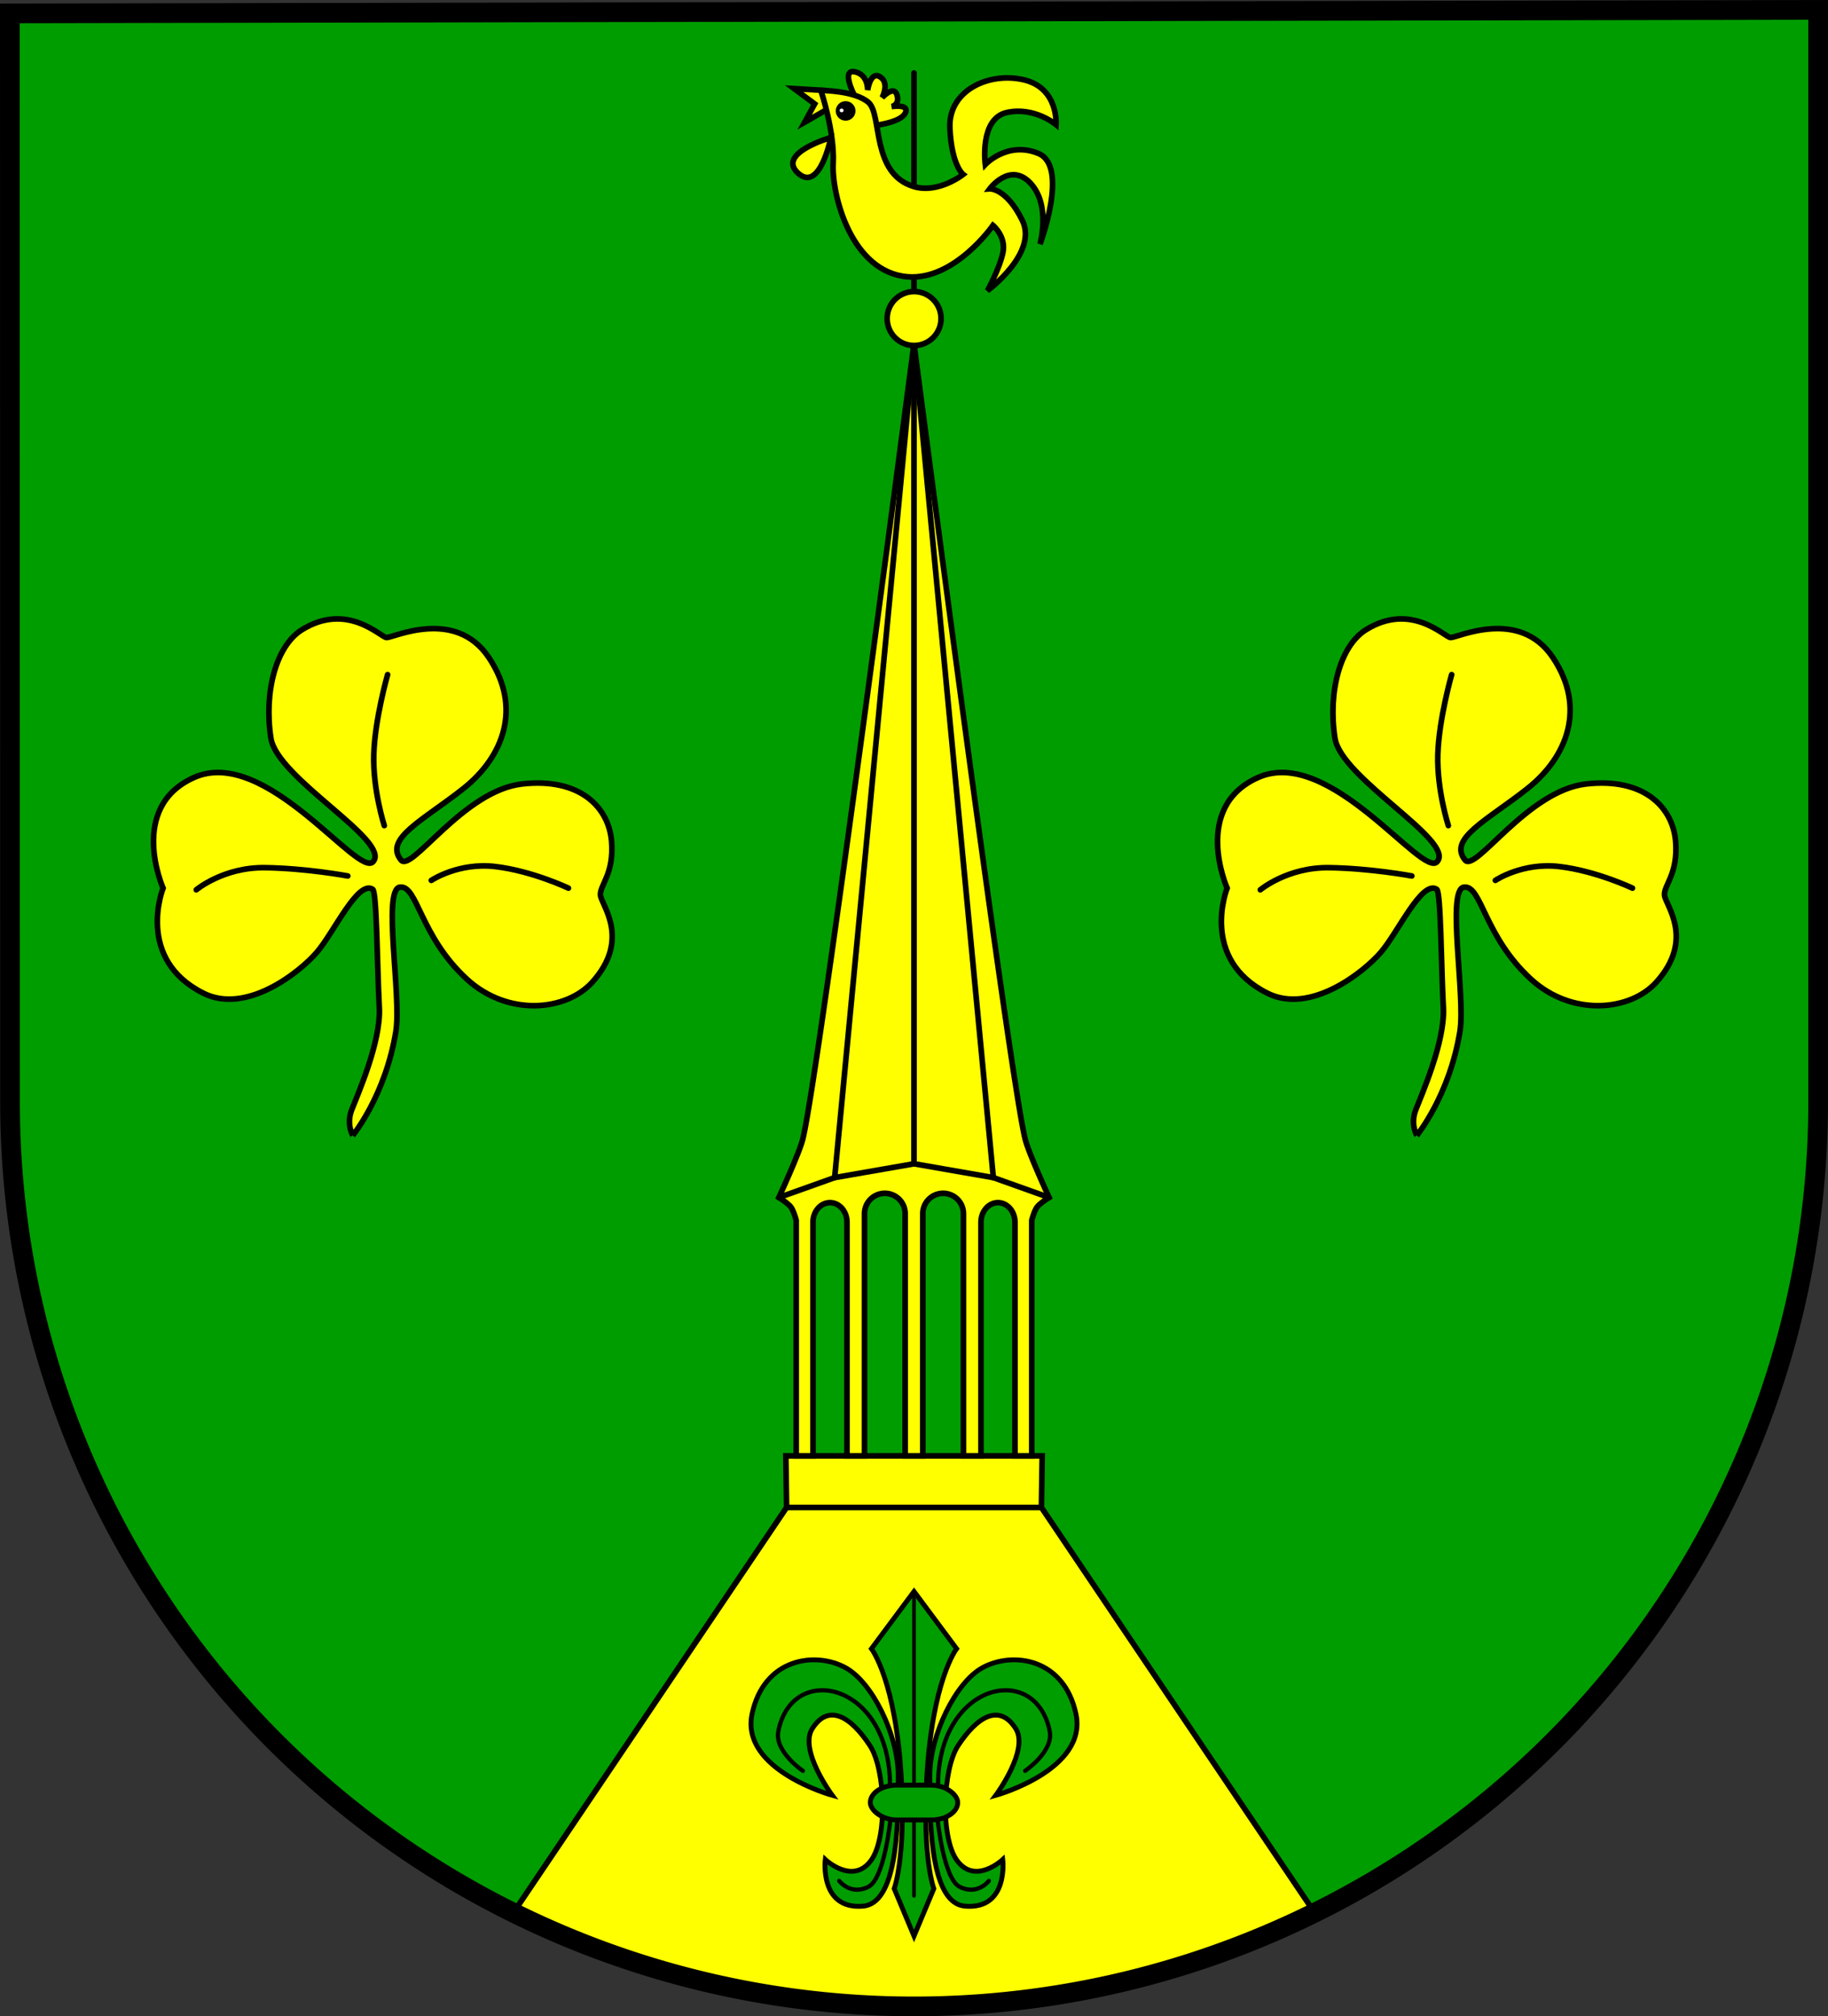 <?xml version="1.0" encoding="UTF-8" standalone="no"?>
<!-- Created with Inkscape (http://www.inkscape.org/) -->

<svg
   width="130.001mm"
   height="143.332mm"
   viewBox="0 0 130.001 143.332"
   version="1.1"
   id="svg6642"
   inkscape:version="1.2.2 (732a01da63, 2022-12-09)"
   sodipodi:docname="Wappen Hürup2.svg"
   xmlns:inkscape="http://www.inkscape.org/namespaces/inkscape"
   xmlns:sodipodi="http://sodipodi.sourceforge.net/DTD/sodipodi-0.dtd"
   xmlns="http://www.w3.org/2000/svg"
   xmlns:svg="http://www.w3.org/2000/svg">
  <rect x="0" y="0" width="130.001" height="143.332" fill="#333333" stroke="none"/>
  <sodipodi:namedview
     id="namedview6644"
     pagecolor="#ffffff"
     bordercolor="#666666"
     borderopacity="1.0"
     inkscape:showpageshadow="2"
     inkscape:pageopacity="0.0"
     inkscape:pagecheckerboard="0"
     inkscape:deskcolor="#d1d1d1"
     inkscape:document-units="mm"
     showgrid="false"
     inkscape:zoom="0.98810031"
     inkscape:cx="246.43247"
     inkscape:cy="271.73355"
     inkscape:current-layer="layer1" />
  <defs
     id="defs6639" />
  <g
     inkscape:label="Ebene 1"
     inkscape:groupmode="layer"
     id="layer1"
     transform="translate(-44.487,-78.093)">
    <g
       id="g6589"
       transform="translate(3.501,3.6)">
      <path
         id="path4370"
         style="fill:#009d00;fill-opacity:1;stroke:none;stroke-width:1.4;stroke-linecap:round;stroke-dasharray:none"
         d="m 170.286,75.194 -128.6,0.253 0.013,77.384 a 64.294,64.294 0 0 0 64.294,64.293 64.294,64.294 0 0 0 64.293,-64.293 64.294,64.294 0 0 0 0,-5.2e-4 z" />
      <g
         id="g6063">
        <path
           style="fill:#ffff00;fill-opacity:1;stroke:#000000;stroke-width:0.4;stroke-linecap:round;stroke-dasharray:none"
           d="M 105.986,79.681 V 95.219"
           id="path4244" />
        <path
           style="fill:#ffff00;fill-opacity:1;stroke:#000000;stroke-width:0.4;stroke-linecap:round;stroke-dasharray:none"
           d="m 99.546,80.918 -2.086,-0.125 1.464,1.087 -0.715,1.305 1.698,-0.973 z"
           id="path3113"
           sodipodi:nodetypes="cccccc" />
        <path
           id="path2512"
           style="fill:#ffff00;fill-opacity:1;stroke:#000000;stroke-width:0.4;stroke-linecap:round;stroke-dasharray:none"
           d="m 96.871,177.989 0.055,3.665 -19.416,28.787 a 64.294,64.294 0 0 0 28.484,6.683 64.294,64.294 0 0 0 28.473,-6.678 l -19.419,-28.792 0.055,-3.665 h -9.116 z" />
        <path
           id="path2517"
           style="fill:#ffff00;fill-opacity:1;stroke:#000000;stroke-width:0.4;stroke-linecap:round;stroke-dasharray:none"
           d="m 105.986,98.923 c 0,0 -6.872,52.688 -7.925,56.61 -0.278,1.037 -1.686,4.089 -1.686,4.089 0,0 0.641,0.391 0.86,0.685 0.2,0.27 0.374,0.936 0.374,0.936 v 16.746 h 1.194 v -16.608 a 1.209,1.394 0 0 1 1.209,-1.394 1.209,1.394 0 0 1 1.209,1.394 v 16.608 h 1.246 v -17.221 a 1.446,1.446 0 0 1 1.445,-1.445 1.446,1.446 0 0 1 1.446,1.445 v 17.221 h 0.627 0.627 v -17.221 a 1.446,1.446 0 0 1 1.446,-1.445 1.446,1.446 0 0 1 1.445,1.445 v 17.221 h 1.246 v -16.608 a 1.209,1.394 0 0 1 1.209,-1.394 1.209,1.394 0 0 1 1.209,1.394 v 16.608 h 1.194 v -16.746 c 0,0 0.173,-0.667 0.374,-0.936 0.219,-0.294 0.86,-0.685 0.86,-0.685 0,0 -1.408,-3.052 -1.686,-4.089 -1.052,-3.922 -7.925,-56.61 -7.925,-56.61 z" />
        <path
           style="fill:none;fill-opacity:1;stroke:#000000;stroke-width:0.4;stroke-linecap:round;stroke-dasharray:none"
           d="m 115.596,159.622 -3.967,-1.415 -5.643,-0.983 -5.643,0.983 -3.967,1.415"
           id="path2799"
           sodipodi:nodetypes="ccccc" />
        <path
           style="fill:#ffff00;fill-opacity:1;stroke:#000000;stroke-width:0.4;stroke-linecap:round;stroke-dasharray:none"
           d="M 105.986,157.224 V 98.923"
           id="path2821" />
        <path
           style="fill:#ffff00;fill-opacity:1;stroke:#000000;stroke-width:0.4;stroke-linecap:round;stroke-dasharray:none"
           d="m 100.343,158.207 5.643,-59.285"
           id="path2823" />
        <path
           style="fill:#ffff00;fill-opacity:1;stroke:#000000;stroke-width:0.4;stroke-linecap:round;stroke-dasharray:none"
           d="M 111.629,158.207 105.986,98.923"
           id="path2825"
           inkscape:transform-center-x="-2.8217235"
           inkscape:transform-center-y="-9.9562295" />
        <path
           style="fill:#ffff00;fill-opacity:1;stroke:#000000;stroke-width:0.4;stroke-linecap:round;stroke-dasharray:none"
           d="m 96.926,181.655 h 18.121"
           id="path2850" />
        <circle
           style="fill:#ffff00;fill-opacity:1;stroke:#000000;stroke-width:0.4;stroke-linecap:round;stroke-dasharray:none"
           id="path2945"
           cx="105.993"
           cy="97.137"
           r="1.918" />
        <path
           style="fill:#ffff00;fill-opacity:1;stroke:#000000;stroke-width:0.4;stroke-linecap:round;stroke-dasharray:none"
           d="m 101.715,81.21 c 0,0 -0.918,-1.808 0.056,-1.613 0.973,0.195 0.918,1.307 0.918,1.307 0,0 0.195,-1.39 0.89,-0.945 0.695,0.445 0.139,1.474 0.139,1.474 0,0 0.834,-0.918 1.057,-0.195 0.222,0.723 -0.389,0.834 -0.389,0.834 0,0 1.335,-0.222 0.973,0.473 -0.362,0.695 -2.336,0.89 -2.336,0.89 z"
           id="path3111" />
        <path
           style="fill:#ffff00;fill-opacity:1;stroke:#000000;stroke-width:0.4;stroke-linecap:round;stroke-dasharray:none"
           d="m 99.364,80.925 c 0,0 0.993,2.943 0.875,5.184 -0.118,2.242 1.298,7.747 5.309,8.062 3.334,0.261 6.056,-3.657 6.056,-3.657 0,0 0.944,0.787 0.708,1.927 -0.236,1.14 -1.101,2.714 -1.101,2.714 0,0 3.618,-2.674 2.478,-4.995 -1.141,-2.32 -2.32,-2.242 -2.32,-2.242 0,0 1.455,-1.966 2.91,-0.393 1.455,1.573 0.669,4.326 0.669,4.326 0,0 2.084,-5.545 -0.118,-6.45 -2.202,-0.905 -3.775,0.787 -3.775,0.787 0,0 -0.433,-3.264 1.534,-3.697 1.966,-0.433 3.5,0.865 3.5,0.865 0,0 0.197,-2.596 -2.281,-3.186 -2.478,-0.59 -5.388,0.747 -5.27,3.421 0.118,2.674 0.944,3.303 0.944,3.303 0,0 -1.745,1.383 -3.5,0.865 -3.068,-0.905 -2.242,-5.113 -3.225,-5.978 -0.983,-0.865 -3.392,-0.858 -3.392,-0.858 z"
           id="path3109"
           sodipodi:nodetypes="csscscscscscscsscssc" />
        <path
           style="fill:#ffff00;fill-opacity:1;stroke:#000000;stroke-width:0.4;stroke-linecap:round;stroke-dasharray:none"
           d="m 100.075,84.269 c 0,0 -3.893,1.112 -2.336,2.531 1.557,1.418 2.336,-2.531 2.336,-2.531 z"
           id="path3115" />
        <ellipse
           style="fill:#000000;fill-opacity:1;stroke:none;stroke-width:0.4;stroke-linecap:round;stroke-dasharray:none"
           id="path3117"
           cx="101.124"
           cy="82.378"
           rx="0.702"
           ry="0.695" />
        <ellipse
           style="fill:#ffffff;fill-opacity:1;stroke:none;stroke-width:0.4;stroke-linecap:round;stroke-dasharray:none"
           id="ellipse4154"
           cx="100.839"
           cy="82.343"
           rx="0.139"
           ry="0.132" />
      </g>
      <path
         id="path6548"
         style="fill:none;fill-opacity:1;stroke:#000000;stroke-width:1.4;stroke-linecap:round;stroke-dasharray:none"
         d="m 170.286,75.194 -128.6,0.253 0.013,77.384 a 64.294,64.294 0 0 0 64.294,64.293 64.294,64.294 0 0 0 64.293,-64.293 64.294,64.294 0 0 0 0,-5.2e-4 z" />
      <g
         id="g4368"
         transform="translate(-0.03,-1.904)">
        <g
           id="g4346">
          <path
             style="fill:#ffff00;fill-opacity:1;stroke:#000000;stroke-width:0.4;stroke-linecap:round;stroke-dasharray:none"
             d="m 141.775,157.113 c 0,0 -0.472,-0.787 -0.079,-1.809 0.393,-1.023 2.096,-4.838 1.966,-7.276 -0.157,-2.95 -0.171,-8.226 -0.472,-8.416 -1.062,-0.669 -2.753,3.068 -3.972,4.483 -1.219,1.416 -5.008,4.437 -8.062,2.91 -4.877,-2.438 -2.871,-7.472 -2.871,-7.472 0,0 -2.545,-5.747 2.202,-7.865 5.113,-2.281 11.693,7.223 12.742,5.978 1.258,-1.494 -6.834,-5.916 -7.276,-8.77 -0.51,-3.296 0.375,-6.572 2.202,-7.708 3.225,-2.006 5.584,0.511 6.017,0.551 0.433,0.039 4.877,-2.163 7.276,1.416 2.399,3.579 1.023,7.079 -1.809,9.321 -2.832,2.242 -5.673,3.562 -4.43,5.083 0.739,0.904 4.437,-4.94 8.606,-5.412 4.169,-0.472 6.167,1.705 6.363,4.065 0.197,2.36 -0.865,3.146 -0.787,3.854 0.079,0.708 2.163,3.116 -0.574,6.163 -1.873,2.085 -6.01,2.454 -8.903,-0.185 -3.376,-3.079 -3.528,-6.718 -4.786,-6.561 -1.258,0.157 0.12,7.755 -0.287,10.258 -0.743,4.566 -3.068,7.394 -3.068,7.394 z"
             id="path4266"
             sodipodi:nodetypes="ccsssscsssssssssscssssc" />
          <path
             style="fill:#ffff00;fill-opacity:1;stroke:#000000;stroke-width:0.4;stroke-linecap:round;stroke-dasharray:none"
             d="m 144.253,124.353 c 0,0 -0.905,3.146 -0.983,5.663 -0.079,2.517 0.747,5.073 0.747,5.073"
             id="path4336" />
          <path
             style="fill:#ffff00;fill-opacity:1;stroke:#000000;stroke-width:0.4;stroke-linecap:round;stroke-dasharray:none"
             d="m 130.645,139.651 c 0,0 1.927,-1.612 4.877,-1.573 2.95,0.039 5.899,0.59 5.899,0.59"
             id="path4338" />
          <path
             style="fill:#ffff00;fill-opacity:1;stroke:#000000;stroke-width:0.4;stroke-linecap:round;stroke-dasharray:none"
             d="m 147.36,138.983 c 0,0 1.927,-1.298 4.562,-0.983 2.635,0.315 5.191,1.534 5.191,1.534"
             id="path4340" />
        </g>
        <g
           id="g4356"
           transform="translate(-75.671)">
          <path
             style="fill:#ffff00;fill-opacity:1;stroke:#000000;stroke-width:0.4;stroke-linecap:round;stroke-dasharray:none"
             d="m 141.775,157.113 c 0,0 -0.472,-0.787 -0.079,-1.809 0.393,-1.023 2.096,-4.838 1.966,-7.276 -0.157,-2.95 -0.171,-8.226 -0.472,-8.416 -1.062,-0.669 -2.753,3.068 -3.972,4.483 -1.219,1.416 -5.008,4.437 -8.062,2.91 -4.877,-2.438 -2.871,-7.472 -2.871,-7.472 0,0 -2.545,-5.747 2.202,-7.865 5.113,-2.281 11.693,7.223 12.742,5.978 1.258,-1.494 -6.834,-5.916 -7.276,-8.77 -0.51,-3.296 0.375,-6.572 2.202,-7.708 3.225,-2.006 5.584,0.511 6.017,0.551 0.433,0.039 4.877,-2.163 7.276,1.416 2.399,3.579 1.023,7.079 -1.809,9.321 -2.832,2.242 -5.673,3.562 -4.43,5.083 0.739,0.904 4.437,-4.94 8.606,-5.412 4.169,-0.472 6.167,1.705 6.363,4.065 0.197,2.36 -0.865,3.146 -0.787,3.854 0.079,0.708 2.163,3.116 -0.574,6.163 -1.873,2.085 -6.01,2.454 -8.903,-0.185 -3.376,-3.079 -3.528,-6.718 -4.786,-6.561 -1.258,0.157 0.12,7.755 -0.287,10.258 -0.743,4.566 -3.068,7.394 -3.068,7.394 z"
             id="path4348"
             sodipodi:nodetypes="ccsssscsssssssssscssssc" />
          <path
             style="fill:#ffff00;fill-opacity:1;stroke:#000000;stroke-width:0.4;stroke-linecap:round;stroke-dasharray:none"
             d="m 144.253,124.353 c 0,0 -0.905,3.146 -0.983,5.663 -0.079,2.517 0.747,5.073 0.747,5.073"
             id="path4350" />
          <path
             style="fill:#ffff00;fill-opacity:1;stroke:#000000;stroke-width:0.4;stroke-linecap:round;stroke-dasharray:none"
             d="m 130.645,139.651 c 0,0 1.927,-1.612 4.877,-1.573 2.95,0.039 5.899,0.59 5.899,0.59"
             id="path4352" />
          <path
             style="fill:#ffff00;fill-opacity:1;stroke:#000000;stroke-width:0.4;stroke-linecap:round;stroke-dasharray:none"
             d="m 147.36,138.983 c 0,0 1.927,-1.298 4.562,-0.983 2.635,0.315 5.191,1.534 5.191,1.534"
             id="path4354" />
        </g>
      </g>
      <g
         id="g2450"
         transform="translate(-32.206,-28.952)">
        <path
           style="fill:#009d00;fill-opacity:1;stroke:#000000;stroke-width:0.345;stroke-dasharray:none"
           d="m 133.347,222.011 c 1.896,1.051 3.678,4.731 3.721,7.55 0.09,5.887 -0.598,9.236 -2.516,9.39 -3.1,0.249 -2.67,-3.316 -2.67,-3.316 0,0 1.947,1.833 3.248,0.074 1.201,-1.623 1.031,-6.488 -0.068,-8.164 -1.354,-2.066 -2.938,-3.038 -4.101,-1.217 -0.974,1.526 1.419,4.745 1.419,4.745 0,0 -6.547,-1.808 -5.705,-5.782 0.842,-3.974 4.508,-4.48 6.671,-3.281 z"
           id="path1864"
           sodipodi:nodetypes="ssscsssccs" />
        <path
           style="fill:none;fill-opacity:1;stroke:#000000;stroke-width:0.3;stroke-linecap:round;stroke-dasharray:none"
           d="m 136.484,230.352 c -0.004,-7.311 -6.949,-8.827 -7.94,-3.843 -0.289,1.452 1.746,2.821 1.746,2.821"
           id="path2342"
           sodipodi:nodetypes="csc" />
        <path
           style="fill:#009d00;fill-opacity:1;stroke:#000000;stroke-width:0.345;stroke-dasharray:none"
           d="m 143.04,222.011 c -1.896,1.051 -3.678,4.731 -3.721,7.55 -0.09,5.887 0.598,9.236 2.516,9.39 3.1,0.249 2.67,-3.316 2.67,-3.316 0,0 -1.947,1.833 -3.248,0.074 -1.201,-1.623 -1.031,-6.488 0.068,-8.164 1.354,-2.066 2.938,-3.038 4.101,-1.217 0.974,1.526 -1.419,4.745 -1.419,4.745 0,0 6.547,-1.808 5.705,-5.782 -0.842,-3.974 -4.508,-4.48 -6.671,-3.281 z"
           id="path2404"
           sodipodi:nodetypes="ssscsssccs" />
        <path
           style="fill:none;fill-opacity:1;stroke:#000000;stroke-width:0.3;stroke-linecap:round;stroke-dasharray:none"
           d="m 139.903,230.352 c 0.004,-7.311 6.949,-8.827 7.94,-3.843 0.289,1.452 -1.746,2.821 -1.746,2.821"
           id="path2406"
           sodipodi:nodetypes="csc" />
        <path
           id="path1763"
           style="fill:#009d00;fill-opacity:1;stroke:#000000;stroke-width:0.345;stroke-dasharray:none"
           d="m 138.194,216.58 -3.029,4.069 c 0,0 1.75,2.245 2.132,9.321 0.303,5.612 -0.513,7.736 -0.513,7.736 l 1.41,3.37 1.41,-3.37 c 0,0 -0.816,-2.124 -0.513,-7.736 0.382,-7.076 2.132,-9.321 2.132,-9.321 z" />
        <path
           style="fill:#009d00;fill-opacity:1;stroke:#000000;stroke-width:0.259;stroke-linecap:round;stroke-dasharray:none"
           d="m 138.194,216.58 -5e-5,21.637"
           id="path1129" />
        <rect
           style="fill:#009d00;fill-opacity:1;stroke:#000000;stroke-width:0.345"
           id="rect901"
           width="6.216"
           height="2.474"
           x="135.086"
           y="230.347"
           ry="1.888"
           rx="1.888" />
        <path
           style="fill:none;fill-opacity:1;stroke:#000000;stroke-width:0.3;stroke-linecap:round;stroke-dasharray:none"
           d="m 136.513,232.814 c 0,0 -0.417,4.171 -1.557,4.755 -1.273,0.652 -2.086,-0.417 -2.086,-0.417"
           id="path2398"
           sodipodi:nodetypes="csc" />
        <path
           style="fill:none;fill-opacity:1;stroke:#000000;stroke-width:0.3;stroke-linecap:round;stroke-dasharray:none"
           d="m 139.875,232.814 c 0,0 0.417,4.171 1.557,4.755 1.273,0.652 2.086,-0.417 2.086,-0.417"
           id="path2424"
           sodipodi:nodetypes="csc"
           inkscape:transform-center-x="-3.5025354"
           inkscape:transform-center-y="20.058163" />
      </g>
    </g>
  </g>
</svg>
